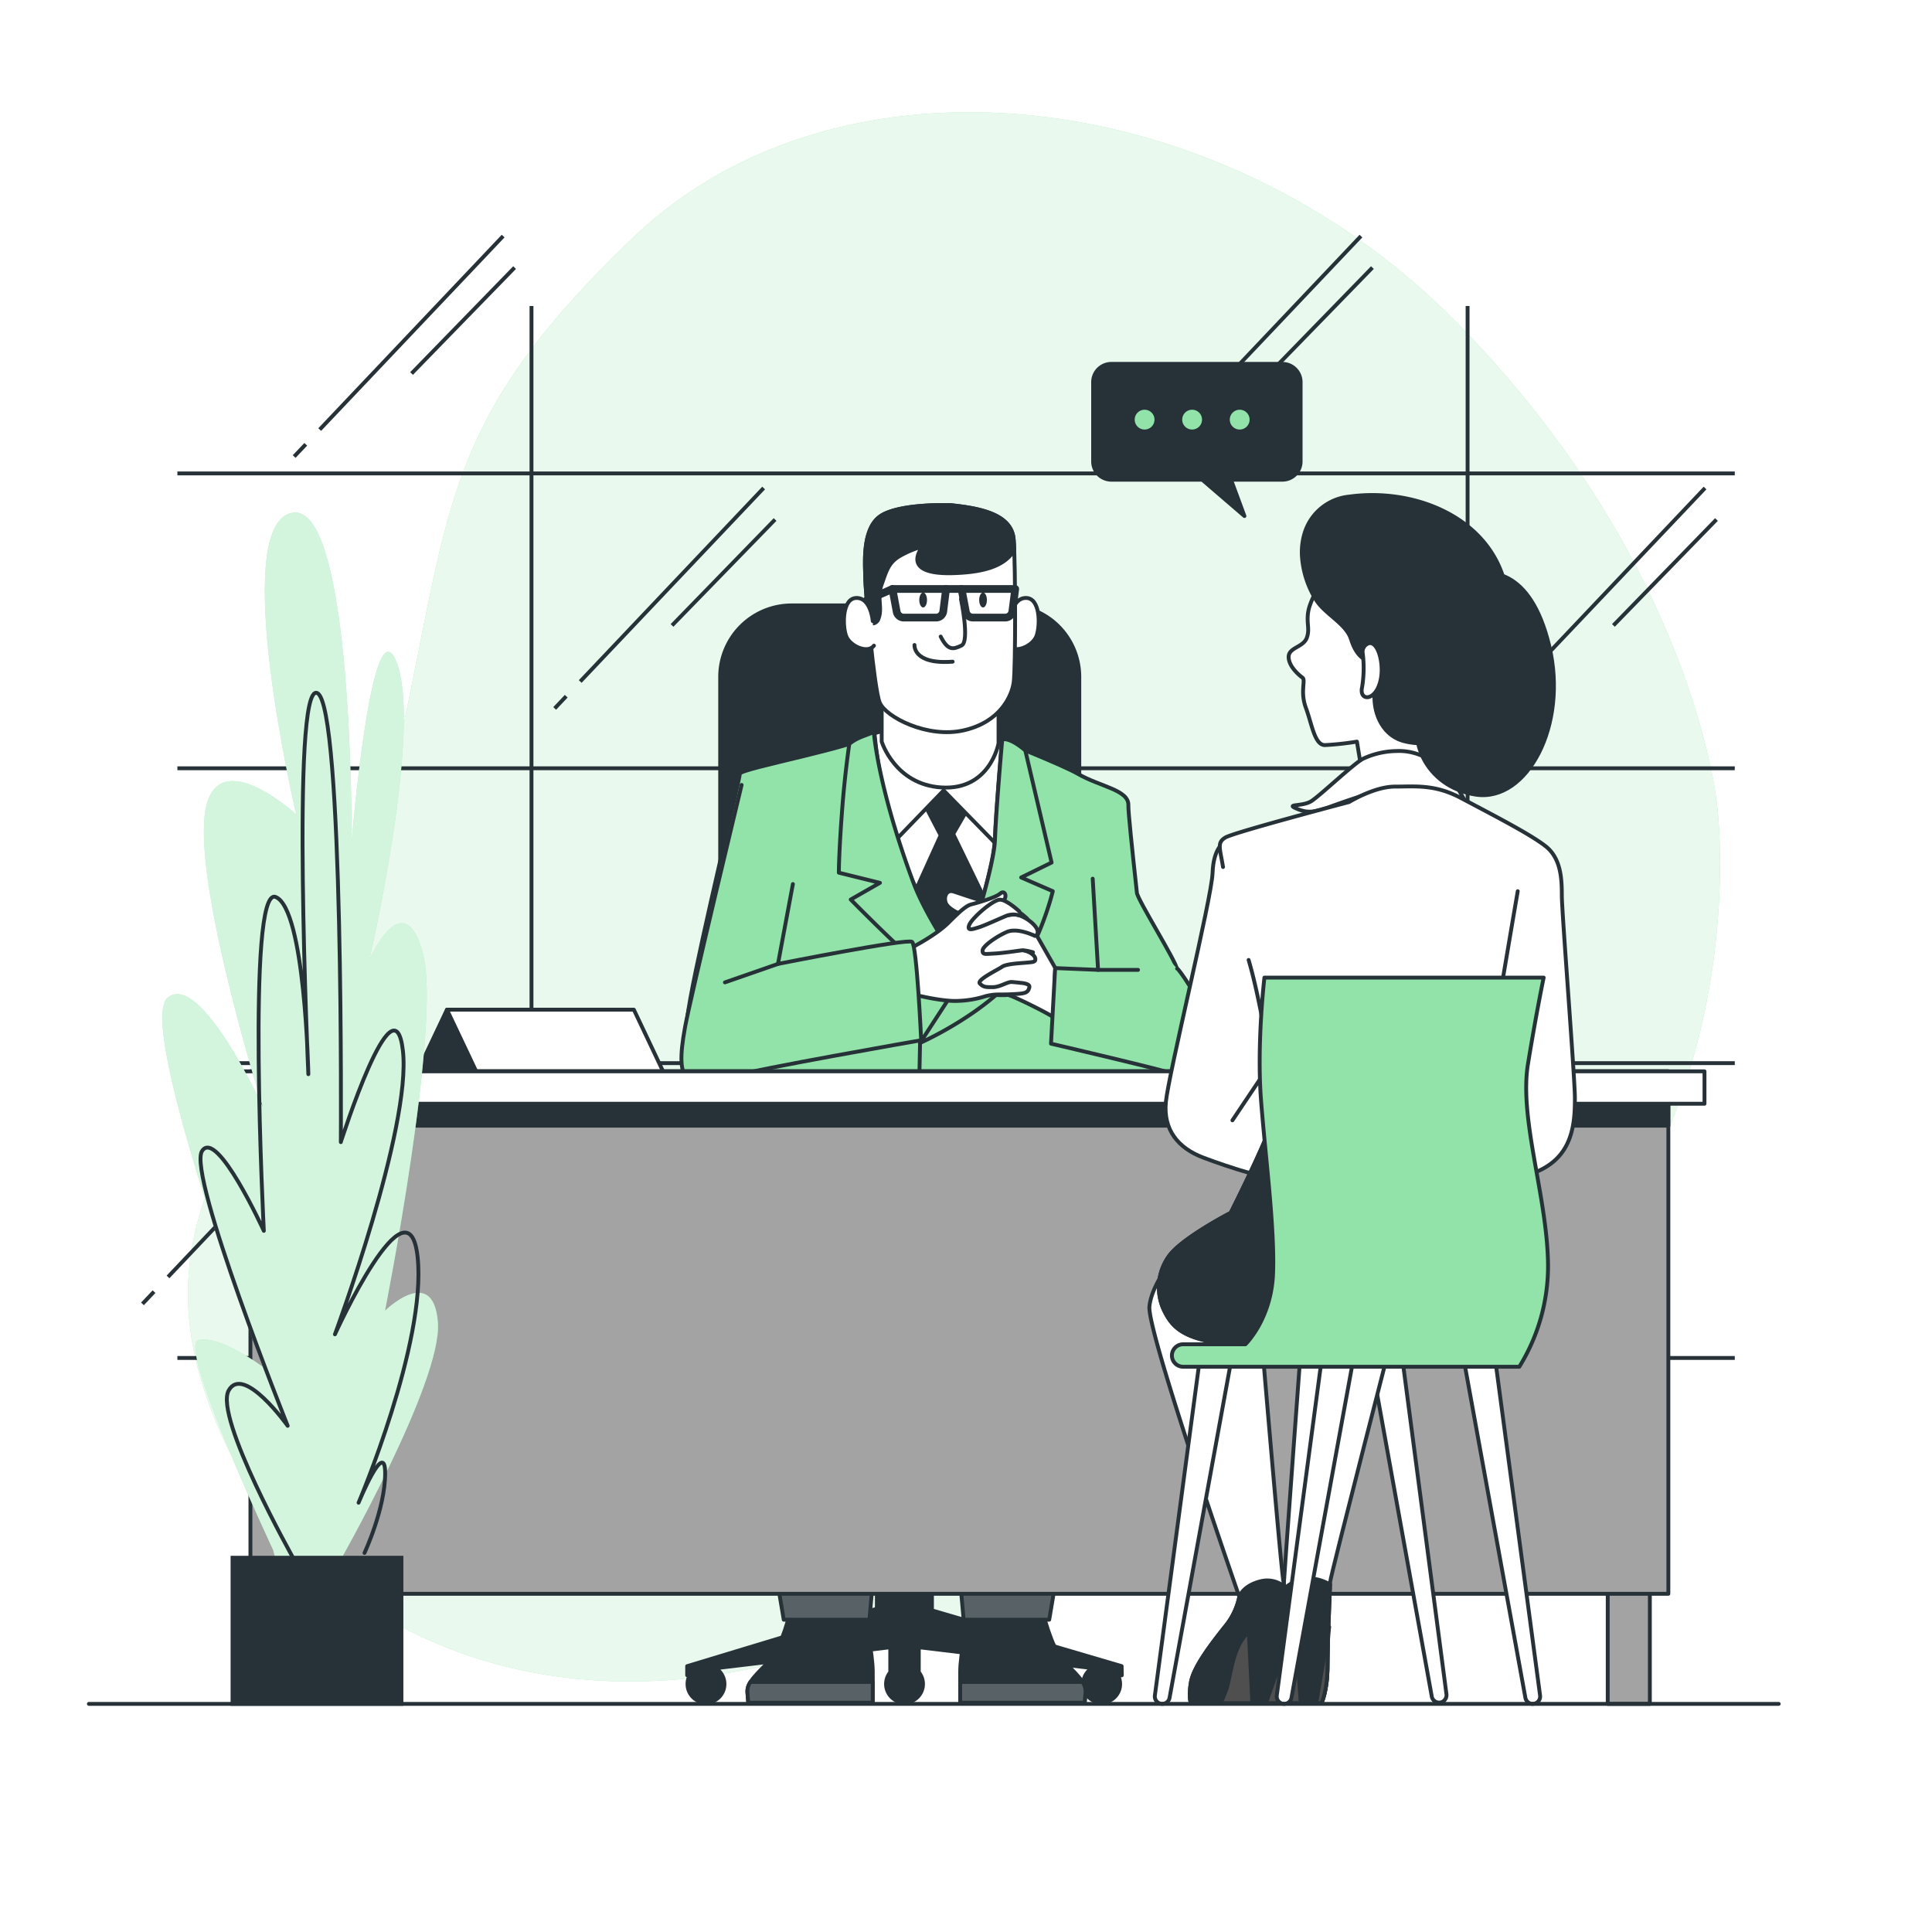 <svg class="animated" id="freepik_stories-interview" xmlns="http://www.w3.org/2000/svg" viewBox="0 0 500 500" version="1.1" xmlns:xlink="http://www.w3.org/1999/xlink" xmlns:svgjs="http://svgjs.com/svgjs"><style>svg#freepik_stories-interview:not(.animated) .animable {opacity: 0;}svg#freepik_stories-interview.animated #freepik--background-simple--inject-6 {animation: 1s 1 forwards cubic-bezier(.36,-0.01,.5,1.38) slideRight;animation-delay: 0s;}svg#freepik_stories-interview.animated #freepik--character-1--inject-6 {animation: 1s 1 forwards cubic-bezier(.36,-0.01,.5,1.38) slideRight;animation-delay: 0s;}svg#freepik_stories-interview.animated #freepik--Table--inject-6 {animation: 1s 1 forwards cubic-bezier(.36,-0.01,.5,1.38) slideRight;animation-delay: 0s;}svg#freepik_stories-interview.animated #freepik--character-2--inject-6 {animation: 1s 1 forwards cubic-bezier(.36,-0.01,.5,1.38) slideRight;animation-delay: 0s;}            @keyframes slideRight {                0% {                    opacity: 0;                    transform: translateX(30px);                }                100% {                    opacity: 1;                    transform: translateX(0);                }            }        </style><g id="freepik--background-simple--inject-6" class="animable" style="transform-origin: 246.897px 232.103px;"><path d="M444.32,207.94s10.37,73.52-42.21,132S265.5,415.52,197.8,431.1,70.73,416.31,52.59,359s31.22-82.92,48-154.19S111,112,164,61.33s151.35-40.47,212.88,22S444.32,207.94,444.32,207.94Z" style="fill: rgb(146, 227, 169); transform-origin: 246.897px 232.103px;" id="eltv2dhccs7um" class="animable"></path><g id="elqdzeb4l910k"><path d="M444.32,207.94s10.37,73.52-42.21,132S265.5,415.52,197.8,431.1,70.73,416.31,52.59,359s31.22-82.92,48-154.19S111,112,164,61.33s151.35-40.47,212.88,22S444.32,207.94,444.32,207.94Z" style="fill: rgb(255, 255, 255); opacity: 0.8; transform-origin: 246.897px 232.103px;" class="animable"></path></g></g><g id="freepik--Window--inject-6" class="animable" style="transform-origin: 242.915px 206.365px;"><line x1="45.91" y1="351.44" x2="448.96" y2="351.44" style="fill: none; stroke: rgb(38, 50, 56); stroke-miterlimit: 10; transform-origin: 247.435px 351.44px;" id="elbvpefowmfet" class="animable"></line><line x1="45.91" y1="275.14" x2="448.96" y2="275.14" style="fill: none; stroke: rgb(38, 50, 56); stroke-miterlimit: 10; transform-origin: 247.435px 275.14px;" id="elxxgcuwjmrr" class="animable"></line><line x1="45.91" y1="198.83" x2="448.96" y2="198.83" style="fill: none; stroke: rgb(38, 50, 56); stroke-miterlimit: 10; transform-origin: 247.435px 198.83px;" id="elptptt4duwvi" class="animable"></line><line x1="45.91" y1="122.52" x2="448.96" y2="122.52" style="fill: none; stroke: rgb(38, 50, 56); stroke-miterlimit: 10; transform-origin: 247.435px 122.52px;" id="elev63pjhe5j4" class="animable"></line><line x1="137.55" y1="79.19" x2="137.55" y2="351.63" style="fill: none; stroke: rgb(38, 50, 56); stroke-miterlimit: 10; transform-origin: 137.55px 215.41px;" id="elwm8wh4nfaq" class="animable"></line><line x1="379.81" y1="79.19" x2="379.81" y2="351.63" style="fill: none; stroke: rgb(38, 50, 56); stroke-miterlimit: 10; transform-origin: 379.81px 215.41px;" id="elbh1uqs6hzv" class="animable"></line><line x1="146.54" y1="180.18" x2="143.55" y2="183.34" style="fill: none; stroke: rgb(38, 50, 56); stroke-miterlimit: 10; transform-origin: 145.045px 181.76px;" id="el32mh13kmql3" class="animable"></line><line x1="197.63" y1="126.3" x2="150.16" y2="176.37" style="fill: none; stroke: rgb(38, 50, 56); stroke-miterlimit: 10; transform-origin: 173.895px 151.335px;" id="elajof74tvnv" class="animable"></line><line x1="200.59" y1="134.45" x2="173.92" y2="161.86" style="fill: none; stroke: rgb(38, 50, 56); stroke-miterlimit: 10; transform-origin: 187.255px 148.155px;" id="elensd4j3dldq" class="animable"></line><line x1="390.17" y1="180.18" x2="387.18" y2="183.34" style="fill: none; stroke: rgb(38, 50, 56); stroke-miterlimit: 10; transform-origin: 388.675px 181.76px;" id="elcpix2lx8up5" class="animable"></line><line x1="441.26" y1="126.3" x2="393.79" y2="176.37" style="fill: none; stroke: rgb(38, 50, 56); stroke-miterlimit: 10; transform-origin: 417.525px 151.335px;" id="els3bxvu58kjp" class="animable"></line><line x1="444.22" y1="134.45" x2="417.55" y2="161.86" style="fill: none; stroke: rgb(38, 50, 56); stroke-miterlimit: 10; transform-origin: 430.885px 148.155px;" id="el8pybfx6hj9u" class="animable"></line><line x1="39.86" y1="334.28" x2="36.87" y2="337.44" style="fill: none; stroke: rgb(38, 50, 56); stroke-miterlimit: 10; transform-origin: 38.365px 335.86px;" id="elzmreuote85j" class="animable"></line><line x1="90.95" y1="280.39" x2="43.48" y2="330.47" style="fill: none; stroke: rgb(38, 50, 56); stroke-miterlimit: 10; transform-origin: 67.215px 305.43px;" id="el0ds3w86tysfu" class="animable"></line><line x1="93.91" y1="288.54" x2="67.24" y2="315.95" style="fill: none; stroke: rgb(38, 50, 56); stroke-miterlimit: 10; transform-origin: 80.575px 302.245px;" id="elh374k29p7z" class="animable"></line><line x1="79.13" y1="114.99" x2="76.13" y2="118.15" style="fill: none; stroke: rgb(38, 50, 56); stroke-miterlimit: 10; transform-origin: 77.63px 116.57px;" id="elb50n0pjimkh" class="animable"></line><line x1="130.21" y1="61.1" x2="82.74" y2="111.17" style="fill: none; stroke: rgb(38, 50, 56); stroke-miterlimit: 10; transform-origin: 106.475px 86.135px;" id="ely1lsutkq04" class="animable"></line><line x1="133.18" y1="69.25" x2="106.51" y2="96.66" style="fill: none; stroke: rgb(38, 50, 56); stroke-miterlimit: 10; transform-origin: 119.845px 82.955px;" id="ely6rhawgyzc" class="animable"></line><line x1="301.13" y1="114.99" x2="298.13" y2="118.15" style="fill: none; stroke: rgb(38, 50, 56); stroke-miterlimit: 10; transform-origin: 299.63px 116.57px;" id="elfhkypy4xgsd" class="animable"></line><line x1="352.21" y1="61.1" x2="304.74" y2="111.17" style="fill: none; stroke: rgb(38, 50, 56); stroke-miterlimit: 10; transform-origin: 328.475px 86.135px;" id="el8wcxszsb2b9" class="animable"></line><line x1="355.18" y1="69.25" x2="328.51" y2="96.66" style="fill: none; stroke: rgb(38, 50, 56); stroke-miterlimit: 10; transform-origin: 341.845px 82.955px;" id="el4k6ka0mlu1w" class="animable"></line><line x1="232.48" y1="259.45" x2="229.49" y2="262.61" style="fill: none; stroke: rgb(38, 50, 56); stroke-miterlimit: 10; transform-origin: 230.985px 261.03px;" id="elsko87f9wkqb" class="animable"></line><line x1="283.57" y1="205.57" x2="236.1" y2="255.64" style="fill: none; stroke: rgb(38, 50, 56); stroke-miterlimit: 10; transform-origin: 259.835px 230.605px;" id="el2ppxmuajuwl" class="animable"></line><line x1="286.53" y1="213.72" x2="259.86" y2="241.13" style="fill: none; stroke: rgb(38, 50, 56); stroke-miterlimit: 10; transform-origin: 273.195px 227.425px;" id="eluch0idlwiq" class="animable"></line></g><g id="freepik--character-1--inject-6" class="animable" style="transform-origin: 243.811px 285.688px;"><path d="M204.88,156.68h55.94a18.5,18.5,0,0,1,18.5,18.5V336.69a0,0,0,0,1,0,0H186.38a0,0,0,0,1,0,0V175.17A18.5,18.5,0,0,1,204.88,156.68Z" style="fill: rgb(38, 50, 56); stroke: rgb(38, 50, 56); stroke-linecap: round; stroke-linejoin: round; transform-origin: 232.85px 246.685px;" id="el6cxhm6xgrx7" class="animable"></path><path d="M290.28,431.2l-49.09-14.44V400.69h-2.77V341.36H229.7v59.33h-2.77v15.64L177.84,431.2v2.35h.66a4.65,4.65,0,0,0-.57,2.26,4.78,4.78,0,1,0,7.37-4l.1-.1,45-5.41v6.48a4.78,4.78,0,1,0,7.38,0v-6.48l44.9,5.4a4.78,4.78,0,1,0,6.64,1.86h1Z" style="fill: rgb(38, 50, 56); stroke: rgb(38, 50, 56); stroke-linecap: round; stroke-linejoin: round; transform-origin: 234.08px 390.984px;" id="ela3h1g3hat2" class="animable"></path><rect x="183.7" y="336.59" width="100.02" height="21.89" rx="7.28" style="fill: rgb(255, 255, 255); stroke: rgb(38, 50, 56); stroke-linecap: round; stroke-linejoin: round; transform-origin: 233.71px 347.535px;" id="elb64bmb5de4s" class="animable"></rect><rect x="199.81" y="301.09" width="69.47" height="38.63" style="fill: rgb(255, 255, 255); stroke: rgb(38, 50, 56); stroke-linecap: round; stroke-linejoin: round; transform-origin: 234.545px 320.405px;" id="el0srb1pcwgtd" class="animable"></rect><path d="M228.18,189.91l-10.64,4.17s3.85,23.91,9,36.25,23.91,31.93,23.91,31.93,9.72-14.19,13.11-25.45-.15-42.89-.15-42.89a22.37,22.37,0,0,0-7.87-2.78C250.71,190.37,228.18,189.91,228.18,189.91Z" style="fill: rgb(255, 255, 255); stroke: rgb(38, 50, 56); stroke-linecap: round; stroke-linejoin: round; transform-origin: 241.284px 226.085px;" id="elj4qeajwh3u" class="animable"></path><polygon points="238.52 206.73 243.44 216.18 235.28 234.19 248.39 253.93 256.41 235.88 246.69 215.83 251.78 207.03 244.53 199.78 238.52 206.73" style="fill: rgb(38, 50, 56); stroke: rgb(38, 50, 56); stroke-linecap: round; stroke-linejoin: round; transform-origin: 245.845px 226.855px;" id="eli5uryunqqnp" class="animable"></polygon><path d="M229.73,188.83l-3.4.93-3.24,5.7,8,22.68,13.12-13.57,14.34,14.65s1.7-22.83,1.7-25.45-2.31-3.55-4-4S229.73,188.83,229.73,188.83Z" style="fill: rgb(255, 255, 255); stroke: rgb(38, 50, 56); stroke-linecap: round; stroke-linejoin: round; transform-origin: 241.67px 204.025px;" id="elza37bcysggl" class="animable"></path><path d="M226.33,189.76s1.47,20.51,10,38.56c4.41,9.3,12.65,22.37,12.65,21.91s8.17-24.68,8.48-32.86,1.85-25.61,1.85-25.61,15.82,6.3,19.6,8.49c5.86,3.39,13.26,4.16,13.11,8.17-.06,1.46.94,11,2.21,22.63.2,1.85,10.13,17.72,10.34,19.64,2.13,19.37-5.1,27.53-5.46,27.62-.61.15-13.42,0-13.42,0s6.95,31.62,8,33.32l1.08,1.69H239.66l-2.3-6.94-2.05,6.94H178.66l7.56-34.4h-8.33s-2.16-4.32.77-20.52,12.81-56.77,12.81-58.15S223.09,193.15,226.33,189.76Z" style="fill: rgb(146, 227, 169); stroke: rgb(38, 50, 56); stroke-linecap: round; stroke-linejoin: round; transform-origin: 241.042px 251.54px;" id="elktf3muzwzst" class="animable"></path><line x1="238.11" y1="269.91" x2="237.36" y2="306.38" style="fill: rgb(255, 255, 255); stroke: rgb(38, 50, 56); stroke-linecap: round; stroke-linejoin: round; transform-origin: 237.735px 288.145px;" id="elfje8onlmukk" class="animable"></line><path d="M259.34,256.09c9.11-8.48,13.12-25.45,13.12-25.45l-8.18-3.55,7.87-3.86-6.8-29c-3.85-3.32-6.11-3.23-6-2.5,0,0-1.54,17.43-1.85,25.61S249,249.77,249,250.23s-9.07-12.26-12.65-21.91c-8.34-22.46-9.94-36-10.18-38.59a.24.24,0,0,0-.38-.18c-1.15.68-4,1.24-6,3-.56,4-1.28,9.8-1.78,16.18-.92,11.88-.92,17.12-.92,17.12l10.64,2.63-7.56,4.32s8.33,8.48,15.27,14.81S247,256.24,247,256.24l-8.89,13.67S250.24,264.58,259.34,256.09Z" style="fill: rgb(146, 227, 169); stroke: rgb(38, 50, 56); stroke-linecap: round; stroke-linejoin: round; transform-origin: 244.775px 229.707px;" id="elg8erk0j8tw" class="animable"></path><path d="M228.18,178.65v13.27s3.4,11.1,15.43,11.87c12.65.82,14.81-11.41,14.81-11.41V180.65S235,186.36,228.18,178.65Z" style="fill: rgb(255, 255, 255); stroke: rgb(38, 50, 56); stroke-linecap: round; stroke-linejoin: round; transform-origin: 243.3px 191.24px;" id="elrkb8uzk2bf" class="animable"></path><path d="M261.35,160.75s.46-6,4.16-6,3.71,6.94,2.78,9.72-5.71,4.78-7.25,2.62" style="fill: rgb(255, 255, 255); stroke: rgb(38, 50, 56); stroke-linecap: round; stroke-linejoin: round; transform-origin: 264.922px 161.376px;" id="elmisyzt0w9vg" class="animable"></path><path d="M246,130.72s-13.63-.5-18.34,3-3.72,12.89-3.72,15.86,2.23,28.5,3.72,32.22S240,191.18,249.46,189s12.39-8.92,12.88-12.39.5-30,0-36.92S252.68,131.46,246,130.72Z" style="fill: rgb(255, 255, 255); stroke: rgb(38, 50, 56); stroke-linecap: round; stroke-linejoin: round; transform-origin: 243.282px 160.09px;" id="el5eyltyyp8fk" class="animable"></path><path d="M262.48,142.4c0-1.1-.08-2-.14-2.76-.49-6.94-9.66-8.18-16.35-8.92,0,0-13.63-.5-18.34,3s-3.72,12.89-3.72,15.86c0,1.19.36,6,.89,11.56A1.76,1.76,0,0,0,227.4,160c1-2.73-.49-5.2.75-8.67s1.73-5.7,4.71-7.44a25.54,25.54,0,0,1,5.94-2.47s-6.19,7.18,7.44,6.93C255.09,148.15,260.08,146.31,262.48,142.4Z" style="fill: rgb(38, 50, 56); stroke: rgb(38, 50, 56); stroke-linecap: round; stroke-linejoin: round; transform-origin: 243.162px 146.031px;" id="el26574t164k1" class="animable"></path><path d="M248.7,155.05s2.31,10.95.15,12-3.54,1.39-5.4-2.31" style="fill: none; stroke: rgb(38, 50, 56); stroke-linecap: round; stroke-linejoin: round; transform-origin: 246.611px 161.404px;" id="elm4v7cdme0qb" class="animable"></path><path d="M236.67,166.92s-.47,5.1,9.87,4.32" style="fill: none; stroke: rgb(38, 50, 56); stroke-linecap: round; stroke-linejoin: round; transform-origin: 241.603px 169.121px;" id="ele5phuikuolj" class="animable"></path><path d="M239.91,155.28c0,1.06-.45,1.93-1,1.93s-1-.87-1-1.93.45-1.93,1-1.93S239.91,154.21,239.91,155.28Z" style="fill: rgb(38, 50, 56); transform-origin: 238.91px 155.28px;" id="eldb4tp07qui" class="animable"></path><path d="M255.41,155.28c0,1.06-.45,1.93-1,1.93s-1-.87-1-1.93.45-1.93,1-1.93S255.41,154.21,255.41,155.28Z" style="fill: rgb(38, 50, 56); transform-origin: 254.41px 155.28px;" id="eltcjorna8e7" class="animable"></path><path d="M242.27,159.83h-8.38a1.87,1.87,0,0,1-1.83-1.52l-1.1-5.89h13.88l-.72,5.78A1.87,1.87,0,0,1,242.27,159.83Z" style="fill: none; stroke: rgb(38, 50, 56); stroke-linecap: round; stroke-linejoin: round; stroke-width: 2px; transform-origin: 237.9px 156.125px;" id="elrr8oof20ywo" class="animable"></path><path d="M260.17,159.83h-8.38a1.86,1.86,0,0,1-1.83-1.52l-1.11-5.89h13.89L262,158.2A1.87,1.87,0,0,1,260.17,159.83Z" style="fill: none; stroke: rgb(38, 50, 56); stroke-linecap: round; stroke-linejoin: round; stroke-width: 2px; transform-origin: 255.795px 156.125px;" id="elk5ptx7rdrf" class="animable"></path><line x1="244.84" y1="152.42" x2="248.85" y2="152.42" style="fill: none; stroke: rgb(38, 50, 56); stroke-linecap: round; stroke-linejoin: round; stroke-width: 2px; transform-origin: 246.845px 152.42px;" id="el9upgam3g53" class="animable"></line><line x1="230.96" y1="152.42" x2="224.33" y2="155.35" style="fill: none; stroke: rgb(38, 50, 56); stroke-linecap: round; stroke-linejoin: round; stroke-width: 2px; transform-origin: 227.645px 153.885px;" id="eligeu1qfhbq" class="animable"></line><path d="M225.87,160.75s-.46-6-4.17-6-3.7,6.94-2.77,9.72,5.7,4.78,7.25,2.62" style="fill: rgb(255, 255, 255); stroke: rgb(38, 50, 56); stroke-linecap: round; stroke-linejoin: round; transform-origin: 222.295px 161.376px;" id="elaw6mwkbq9o" class="animable"></path><path d="M265.82,237.73a17.31,17.31,0,0,0-7.4-4.13,5.58,5.58,0,0,0-2.79-.22c-1.24,0-7.39-2.22-8.93-2.68s-2.47,1.08-2,2.78,3.76,3.14,5,3.45.71.34.71.34,2,4.94,1.08,6.79-4.17,6-3.09,8.95,2.78,4.47,6.17,4.47,5.4.15,6.17,0,14.5,6.63,13,6.79-.62-13.73-.62-13.73Z" style="fill: rgb(255, 255, 255); stroke: rgb(38, 50, 56); stroke-linecap: round; stroke-linejoin: round; transform-origin: 259.216px 247.444px;" id="el6rf4xv4y5fc" class="animable"></path><path d="M234.66,245.91s7.25-3.55,10.8-7.1,4.78-4.47,6-4.78,6.17-1.7,7.4-2.78,2.16.93.31,2.47a30.17,30.17,0,0,1-4.32,2.93c-.77.47-1.54,2.63-1.54,2.63s7.56-3.24,10.18-2.47,5.22,3.11,5.06,4.49-.64.72-2.34.56-4.11-.89-6-.12-4,2.63-4,3.4,2.16,1.23,3.86,1.08,2.93-.62,4.62-.31,3.09,1.23,3.24,2.16-.61.92-2.47,1.08-5.09.31-6.17,1.08-6.63,3.39-5.7,4.32,1.48.93,3.33.93,3.83-1.42,4.91-1.34c1.45.11,2.23.22,2.23.22s2.57.11,2.34,1.12c-.36,1.62-1.22,1.67-4.95,1.84-2.92.14-3.7-.15-6.32.47a26,26,0,0,1-6.94,1.23c-4.48.31-12.5-1.85-12.5-1.85Z" style="fill: rgb(255, 255, 255); stroke: rgb(38, 50, 56); stroke-linecap: round; stroke-linejoin: round; transform-origin: 251.609px 244.997px;" id="elhm329db3na" class="animable"></path><path d="M263.77,235.84s-3.12-2.91-4.91-3-7.25,4.69-8,6.48,1,1.11,2.45.67,5.36-2.24,6.7-2.79a5.13,5.13,0,0,1,3.53-.37" style="fill: rgb(255, 255, 255); stroke: rgb(38, 50, 56); stroke-linecap: round; stroke-linejoin: round; transform-origin: 257.225px 236.665px;" id="el6cq3t516ryo" class="animable"></path><path d="M267.79,242.2s-4.46-2.23-7.25-1-6.25,3.69-6.25,4.8.56.9,3,.78,6.85-.83,7.44-.86a15.49,15.49,0,0,1,2.61.53" style="fill: rgb(255, 255, 255); stroke: rgb(38, 50, 56); stroke-linecap: round; stroke-linejoin: round; transform-origin: 261.04px 243.854px;" id="eljqqa9l6brb" class="animable"></path><path d="M205.2,228.79l-3.86,20.67s33.48-6.64,34.71-5.71,2.35,25.46,2.35,25.46-43.23,7.55-48.32,9.25-10.34,2-12.19.46-2-5.4-.62-13,14.66-62.78,14.66-62.78" style="fill: rgb(146, 227, 169); stroke: rgb(38, 50, 56); stroke-linecap: round; stroke-linejoin: round; transform-origin: 207.376px 241.531px;" id="elnd534j73rz" class="animable"></path><path d="M282.79,227.4l1.39,23.6-11.11-.46L272,270.1s30.62,7.13,32.32,8,1.39-.92,3.39-3.86,3.71-9.25,3.55-12-6.48-12-6.63-11.57" style="fill: rgb(146, 227, 169); stroke: rgb(38, 50, 56); stroke-linecap: round; stroke-linejoin: round; transform-origin: 291.635px 252.86px;" id="elwmvfwb9o2j" class="animable"></path><line x1="284.18" y1="251" x2="294.52" y2="251" style="fill: none; stroke: rgb(38, 50, 56); stroke-linecap: round; stroke-linejoin: round; transform-origin: 289.35px 251px;" id="el5vtziucxf74" class="animable"></line><line x1="201.34" y1="249.46" x2="187.61" y2="254.24" style="fill: none; stroke: rgb(38, 50, 56); stroke-linecap: round; stroke-linejoin: round; transform-origin: 194.475px 251.85px;" id="elwcfai4yr93c" class="animable"></line><path d="M204.62,416.71s-2.24,9.63-5.37,13-6,5.6-5.82,8.28l.22,2.69h32.22V432.6c0-4.7-2-13-2-16.33s-20.14.22-20.14.22" style="fill: rgb(38, 50, 56); stroke: rgb(38, 50, 56); stroke-linecap: round; stroke-linejoin: round; transform-origin: 209.646px 427.762px;" id="elk06wkqk8zf" class="animable"></path><path d="M194.2,435.29a4.3,4.3,0,0,0-.77,2.68l.22,2.69h32.22v-5.37Z" style="fill: rgb(88, 97, 102); stroke: rgb(38, 50, 56); stroke-linecap: round; stroke-linejoin: round; transform-origin: 209.647px 437.975px;" id="elm613an74v3s" class="animable"></path><path d="M232.59,331.24s3.13-19.91-2.24-29.08-24.17-9.4-34.68-3.14-14.6,16.53-10.8,29.73,12.59,13.46,12.59,13.46-2.24,18.12-2.24,25.28,7.61,51.69,7.61,51.69H225S232.14,340.64,232.59,331.24Z" style="fill: rgb(88, 97, 102); stroke: rgb(38, 50, 56); stroke-linecap: round; stroke-linejoin: round; transform-origin: 208.486px 356.957px;" id="elq5se66ywqr" class="animable"></path><line x1="197.46" y1="342.21" x2="199.69" y2="323.86" style="fill: rgb(255, 255, 255); stroke: rgb(38, 50, 56); stroke-linecap: round; stroke-linejoin: round; transform-origin: 198.575px 333.035px;" id="elx6p22woz48" class="animable"></line><path d="M269.75,416.71s2.24,9.63,5.37,13,6,5.6,5.82,8.28l-.22,2.69H248.5V432.6c0-4.7,2-13,2-16.33s20.14.22,20.14.22" style="fill: rgb(38, 50, 56); stroke: rgb(38, 50, 56); stroke-linecap: round; stroke-linejoin: round; transform-origin: 264.724px 427.762px;" id="elyf90djv319s" class="animable"></path><path d="M280.16,435.29a4.31,4.31,0,0,1,.78,2.68l-.22,2.69H248.5v-5.37Z" style="fill: rgb(88, 97, 102); stroke: rgb(38, 50, 56); stroke-linecap: round; stroke-linejoin: round; transform-origin: 264.722px 437.975px;" id="elfviwi2c0y6f" class="animable"></path><path d="M241.78,331.24s-3.13-19.91,2.24-29.08,24.17-9.4,34.68-3.14,14.69,16.53,10.88,29.73-12.67,13.46-12.67,13.46,2.24,18.12,2.24,25.28-7.61,51.69-7.61,51.69H249.39S242.23,340.64,241.78,331.24Z" style="fill: rgb(88, 97, 102); stroke: rgb(38, 50, 56); stroke-linecap: round; stroke-linejoin: round; transform-origin: 265.92px 356.957px;" id="elrbtscd878p7" class="animable"></path><line x1="276.91" y1="342.21" x2="274.67" y2="323.86" style="fill: rgb(255, 255, 255); stroke: rgb(38, 50, 56); stroke-linecap: round; stroke-linejoin: round; transform-origin: 275.79px 333.035px;" id="elafyljpi76z" class="animable"></line></g><g id="freepik--Table--inject-6" class="animable animator-active" style="transform-origin: 248.295px 267.565px;"><path d="M287.62,94.17h44.26a4.72,4.72,0,0,1,4.72,4.72v20.54a4.72,4.72,0,0,1-4.72,4.72H318.59l3.47,9.4-10.93-9.4H287.62a4.72,4.72,0,0,1-4.72-4.72V98.89A4.72,4.72,0,0,1,287.62,94.17Z" style="fill: rgb(38, 50, 56); stroke: rgb(38, 50, 56); stroke-linecap: round; stroke-linejoin: round; transform-origin: 309.75px 113.86px;" id="elimytkxyrqyc" class="animable"></path><circle cx="320.83" cy="108.6" r="2.57" style="fill: rgb(146, 227, 169); transform-origin: 320.83px 108.6px;" id="elc1sn0ghe2ot" class="animable"></circle><circle cx="308.52" cy="108.6" r="2.57" style="fill: rgb(146, 227, 169); transform-origin: 308.52px 108.6px;" id="eln42kcqnqaai" class="animable"></circle><circle cx="296.22" cy="108.6" r="2.57" style="fill: rgb(146, 227, 169); transform-origin: 296.22px 108.6px;" id="elydylrmfq4fh" class="animable"></circle><polygon points="115.67 261.3 107.9 277.71 129.93 277.71 137.7 262.1 115.67 261.3" style="fill: rgb(38, 50, 56); stroke: rgb(38, 50, 56); stroke-linecap: round; stroke-linejoin: round; transform-origin: 122.8px 269.505px;" id="elhyu0j5hukf" class="animable"></polygon><polygon points="164.04 261.3 115.67 261.3 123.45 277.71 171.81 277.71 164.04 261.3" style="fill: rgb(255, 255, 255); stroke: rgb(38, 50, 56); stroke-linecap: round; stroke-linejoin: round; transform-origin: 143.74px 269.505px;" id="elb3pctah6vg" class="animable"></polygon><rect x="67.18" y="300.31" width="10.9" height="140.29" style="fill: rgb(163, 163, 163); stroke: rgb(38, 50, 56); stroke-linecap: round; stroke-linejoin: round; transform-origin: 72.63px 370.455px;" id="elb0l2edkiqin" class="animable"></rect><rect x="416.08" y="300.67" width="10.9" height="140.29" style="fill: rgb(163, 163, 163); stroke: rgb(38, 50, 56); stroke-linecap: round; stroke-linejoin: round; transform-origin: 421.53px 370.815px;" id="el7mn0ovf48mj" class="animable"></rect><rect x="64.81" y="277.26" width="366.96" height="135.21" style="fill: rgb(163, 163, 163); stroke: rgb(38, 50, 56); stroke-linecap: round; stroke-linejoin: round; transform-origin: 248.29px 344.865px;" id="el0cr1j93vlf56" class="animable"></rect><rect x="64.81" y="277.26" width="366.96" height="14.07" style="fill: rgb(38, 50, 56); stroke: rgb(38, 50, 56); stroke-linecap: round; stroke-linejoin: round; transform-origin: 248.29px 284.295px;" id="elmr7ylfsydj" class="animable"></rect><rect x="55.47" y="277.26" width="385.65" height="8.39" style="fill: rgb(255, 255, 255); stroke: rgb(38, 50, 56); stroke-linecap: round; stroke-linejoin: round; transform-origin: 248.295px 281.455px;" id="ele8k6s2g4g4v" class="animable"></rect></g><g id="freepik--Plants--inject-6" class="animable" style="transform-origin: 77.691px 286.795px;"><path d="M70.69,401.14s-24.77-52.76-19.38-54.29S68,353.73,68,353.73,34.86,265,43.43,258.16,68,286.45,68,286.45s-17.09-54.29-15.08-74.94,23.72-.76,23.72-.76-17.39-74.17-1.25-78S91,217.63,91,217.63s5.3-63.46,11.77-45.88-7.13,76.47-7.13,76.47,8.87-19.88,13.8-1.53-9.8,92.51-9.8,92.51,12.52-12.23,13.69,3.06S87.42,405,87.42,405L72.1,406.49Z" style="fill: rgb(146, 227, 169); transform-origin: 77.691px 269.56px;" id="elhnrc1vszhcu" class="animable"></path><g id="elscdyw61vwv"><path d="M70.69,401.14s-24.77-52.76-19.38-54.29S68,353.73,68,353.73,34.86,265,43.43,258.16,68,286.45,68,286.45s-17.09-54.29-15.08-74.94,23.72-.76,23.72-.76-17.39-74.17-1.25-78S91,217.63,91,217.63s5.3-63.46,11.77-45.88-7.13,76.47-7.13,76.47,8.87-19.88,13.8-1.53-9.8,92.51-9.8,92.51,12.52-12.23,13.69,3.06S87.42,405,87.42,405L72.1,406.49Z" style="fill: rgb(255, 255, 255); opacity: 0.6; transform-origin: 77.691px 269.56px;" class="animable"></path></g><path d="M76,403.43s-20.65-36.7-16.82-43.58S74.45,369,74.45,369s-26-65-22.17-71.1,16,20.64,16,20.64-4.58-89.46,3.06-86.4S79.8,278,79.8,278s-4.59-101.7,2.3-98.64,6.11,116.22,6.11,116.22S102,252,104.27,271.92s-17.59,73.4-17.59,73.4,19.12-42.05,21.41-19.88S92.8,388.9,92.8,388.9s6.88-16.82,6.88-7.64-5.35,20.64-5.35,20.64" style="fill: none; stroke: rgb(38, 50, 56); stroke-linecap: round; stroke-linejoin: round; transform-origin: 80.095px 291.361px;" id="elfqh7lx8qij" class="animable"></path><rect x="60.18" y="403.14" width="43.71" height="37.82" style="fill: rgb(38, 50, 56); stroke: rgb(38, 50, 56); stroke-miterlimit: 10; transform-origin: 82.035px 422.05px;" id="elv0jr6qedyzb" class="animable"></rect></g><g id="freepik--character-2--inject-6" class="animable" style="transform-origin: 352.518px 284.537px;"><path d="M343.79,147.18s-4.48,7.39-5.15,10.74.45,4.7-.45,7.16-4.69,2.47-4.69,4.93,2.68,4.7,3.58,5.37-.68,3.58.89,7.83,2.24,9.62,4.92,9.62a75,75,0,0,0,8.28-.9l1.34,8.17L371,198.42s-.22-8,4.7-11.41,14.66-22.6,8.84-35.13S354.3,136.89,343.79,147.18Z" style="fill: rgb(255, 255, 255); stroke: rgb(38, 50, 56); stroke-linecap: round; stroke-linejoin: round; transform-origin: 359.92px 170.432px;" id="eltic1pzi7ij" class="animable"></path><path d="M337.66,137.9a17,17,0,0,0-.72,6.08,24.53,24.53,0,0,0,3.58,11.14c2.28,3.77,7.74,6.17,9.09,10.19.44,1.34,1.56,4.92,4.69,5.82s2.47.89,1.57,6.93,1.79,12.08,7.16,13.65a16,16,0,0,0,14.77-3.13c4.25-3.36,12.3-17.23,12.53-29.76.39-22.17-21.46-33-41.17-30.3A13.43,13.43,0,0,0,337.66,137.9Z" style="fill: rgb(38, 50, 56); stroke: rgb(38, 50, 56); stroke-linecap: round; stroke-linejoin: round; transform-origin: 363.621px 160.229px;" id="elxvd5s21ipgi" class="animable"></path><path d="M361.36,194.37a21.07,21.07,0,0,0-8.62,2c-2.5,1.32-11.19,9.62-13.43,11s-6.49.67-4,1.79,4.25,1.34,8.5-.22,13.2-4.7,15.88-4.7,12.53,1.34,13.43,1.57,6.71,2.9,6.71,2.9-2.91-6.26-6.26-9.39S366.06,194.14,361.36,194.37Z" style="fill: rgb(255, 255, 255); stroke: rgb(38, 50, 56); stroke-linecap: round; stroke-linejoin: round; transform-origin: 357.191px 202.204px;" id="elbp5dp15upeu" class="animable"></path><path d="M354.09,166.53a2.3,2.3,0,0,0-1.43,2.43,30.71,30.71,0,0,1-.15,8.88c-.89,3.8,3.86,3.8,4.9-2.43C358.09,171.29,356.53,165.66,354.09,166.53Z" style="fill: rgb(255, 255, 255); stroke: rgb(38, 50, 56); stroke-linecap: round; stroke-linejoin: round; transform-origin: 354.985px 173.441px;" id="el8rq081ro55y" class="animable"></path><path d="M316.71,218.11s-2.68,1.34-2.9,7.83-11.42,52.14-12.09,59.3,3.14,11.85,9.62,14.32,18.8,6.48,21,5.37,6.49-24.17,8.05-34.24-17.23-45-18.12-46.31S318.28,218.34,316.71,218.11Z" style="fill: rgb(255, 255, 255); stroke: rgb(38, 50, 56); stroke-linecap: round; stroke-linejoin: round; transform-origin: 321.063px 261.615px;" id="elxu18cwrq2gl" class="animable"></path><line x1="331.26" y1="271.59" x2="318.95" y2="289.94" style="fill: none; stroke: rgb(38, 50, 56); stroke-linecap: round; stroke-linejoin: round; transform-origin: 325.105px 280.765px;" id="eljpa9muewpqh" class="animable"></line><path d="M355,353.05l15.54,86a1.93,1.93,0,0,0,2.48,1.49h0a1.94,1.94,0,0,0,1.32-2.09l-11.47-87.26Z" style="fill: rgb(255, 255, 255); stroke: rgb(38, 50, 56); stroke-linecap: round; stroke-linejoin: round; transform-origin: 364.678px 395.91px;" id="elub4vvlgoai" class="animable"></path><path d="M337.75,334.26s-5.82,78.53-5.82,80.77-6,25.73-6,25.73H342s1.56-3.13,1.56-9.62.68-20.36.68-21.7,17.9-70.71,17.9-70.71-.9-6.94-9.63-11S339.09,332.47,337.75,334.26Z" style="fill: rgb(255, 255, 255); stroke: rgb(38, 50, 56); stroke-linecap: round; stroke-linejoin: round; transform-origin: 344.035px 383.716px;" id="el1r3xber880c" class="animable"></path><path d="M343.56,431.14c0-5.93.56-18,.66-21.08-7.45-4.18-12.07,1.39-12.07,1.39v0c-.13,2-.21,3.3-.21,3.56,0,2.24-6,25.73-6,25.73H342S343.56,437.63,343.56,431.14Z" style="fill: rgb(38, 50, 56); stroke: rgb(38, 50, 56); stroke-linecap: round; stroke-linejoin: round; transform-origin: 335.08px 424.622px;" id="eluwhtd5r69q" class="animable"></path><path d="M342,440.76s1.56-3.13,1.56-9.62c0-2.41.1-5.85.21-9.28-1.55-1.81-4.9-4.58-8.48-.34-1.57,1.85-5.7,13.53-7.67,19.24Z" style="fill: rgb(79, 79, 79); stroke: rgb(38, 50, 56); stroke-linecap: round; stroke-linejoin: round; transform-origin: 335.695px 430.023px;" id="elwci30wc5h9" class="animable"></path><path d="M335.29,421.52l1.34,19.24h4L344,421.07S339.54,415.7,335.29,421.52Z" style="fill: rgb(38, 50, 56); stroke: rgb(38, 50, 56); stroke-linecap: round; stroke-linejoin: round; transform-origin: 339.645px 429.786px;" id="els7wt6f1miye" class="animable"></path><path d="M305.08,324s-6.94,7.61-7.61,14.1,23.27,75.18,23.27,75.18a17.61,17.61,0,0,1-3.8,7.83c-3.36,4.25-8.06,10.29-8.73,14.32s0,5.37,0,5.37H324.1s5.59-14.32,7.83-17.9.89-10.52.22-13.65-6.71-75.4-6.71-75.4S320.74,318.59,305.08,324Z" style="fill: rgb(255, 255, 255); stroke: rgb(38, 50, 56); stroke-linecap: round; stroke-linejoin: round; transform-origin: 315.313px 381.82px;" id="eln1xr1xllxv" class="animable"></path><path d="M331.93,422.86c1.94-3.11,1.19-8.74.51-12.22a7,7,0,0,0-6.1-1.43c-4.7,1.12-5.6,4-5.6,4a17.61,17.61,0,0,1-3.8,7.83c-3.36,4.25-8.06,10.29-8.73,14.32s0,5.37,0,5.37H324.1S329.69,426.44,331.93,422.86Z" style="fill: rgb(38, 50, 56); stroke: rgb(38, 50, 56); stroke-linecap: round; stroke-linejoin: round; transform-origin: 320.541px 424.875px;" id="elewd0m7pd9ll" class="animable"></path><path d="M315.93,440.76h8.17s5-12.74,7.42-17.19c-1.2-1.1-4.83-3.91-8.32-1.16-4.25,3.36-4.7,11.64-5.81,14.77C316.86,438.65,316.33,439.87,315.93,440.76Z" style="fill: rgb(79, 79, 79); stroke: rgb(38, 50, 56); stroke-linecap: round; stroke-linejoin: round; transform-origin: 323.725px 430.999px;" id="elypwxheipy6e" class="animable"></path><path d="M323.2,422.41l.9,18.35H327l4.92-17.9S327.45,418.39,323.2,422.41Z" style="fill: rgb(38, 50, 56); stroke: rgb(38, 50, 56); stroke-linecap: round; stroke-linejoin: round; transform-origin: 327.56px 430.746px;" id="elnr9j0asdf4m" class="animable"></path><path d="M323.14,248.44c3.72,12.56,7.06,36.11,7.06,38.31,0,4-11.7,27.13-11.7,27.13s-13,6.71-16.11,11.41a13.83,13.83,0,0,0-.89,14.32c2.24,4.47,5.59,6.49,13,7.83s76.07,0,76.07,0,7.16-8.73,3.8-22.6c-1.56-6.46-3.26-12.07-5.14-19.91,0,0,7.38.22,12.75-4.26s5.6-11.41,5.6-16.55S404.2,236,404.2,231.76,404,222.14,400,219,386.52,211,378,206.48c-6.7-3.53-11.63-2.91-17-2.91s-11.86,4-11.86,4-29.76,7.83-32,9.17-1.44,2.7-.62,7.64" style="fill: rgb(255, 255, 255); stroke: rgb(38, 50, 56); stroke-linecap: round; stroke-linejoin: round; transform-origin: 353.748px 275.782px;" id="elzk0qrpiwn8n" class="animable"></path><path d="M392.79,230.64s-9.16,53.22-9.16,56.13,5.58,18.16,5.58,18.16" style="fill: none; stroke: rgb(38, 50, 56); stroke-linecap: round; stroke-linejoin: round; transform-origin: 388.21px 267.785px;" id="elph6in8g8b9d" class="animable"></path><path d="M329.72,289c-2.2,7.07-11.22,24.88-11.22,24.88s-13,6.71-16.11,11.41a13.83,13.83,0,0,0-.89,14.32c2.24,4.47,5.59,6.49,13,7.83s76.07,0,76.07,0,7.16-8.73,3.8-22.6c-1.56-6.46-3.26-12.07-5.14-19.91L383.63,289Z" style="fill: rgb(38, 50, 56); stroke: rgb(38, 50, 56); stroke-miterlimit: 10; transform-origin: 347.592px 318.518px;" id="el43nt3ur9nao" class="animable"></path><path d="M310.45,352.14l-11.57,86.65a1.92,1.92,0,0,0,1.91,2.17h0a1.91,1.91,0,0,0,1.89-1.57l15.82-86.58Z" style="fill: rgb(255, 255, 255); stroke: rgb(38, 50, 56); stroke-linecap: round; stroke-linejoin: round; transform-origin: 308.682px 396.55px;" id="el9d9cyrpjpuk" class="animable"></path><path d="M387,352.14l11.57,86.65a1.92,1.92,0,0,1-1.91,2.17h0a1.91,1.91,0,0,1-1.89-1.57L379,352.81Z" style="fill: rgb(255, 255, 255); stroke: rgb(38, 50, 56); stroke-linecap: round; stroke-linejoin: round; transform-origin: 388.793px 396.55px;" id="elliz0creod4d" class="animable"></path><path d="M342,352.14l-11.57,86.65a1.92,1.92,0,0,0,1.91,2.17h0a1.92,1.92,0,0,0,1.89-1.57l15.82-86.58Z" style="fill: rgb(255, 255, 255); stroke: rgb(38, 50, 56); stroke-linecap: round; stroke-linejoin: round; transform-origin: 340.232px 396.55px;" id="el46j9zvx974m" class="animable"></path><path d="M399.5,253H327.23s-2,17-.89,31.55,3.58,33.11,3.13,45-7.16,18.35-7.16,18.35H306.2a2.9,2.9,0,0,0-2.91,2.9h0a2.91,2.91,0,0,0,2.91,2.91h87a49.54,49.54,0,0,0,7.38-28.41c-.67-17-7.38-36.25-5.15-49.9S399.5,253,399.5,253Z" style="fill: rgb(146, 227, 169); stroke: rgb(38, 50, 56); stroke-linecap: round; stroke-linejoin: round; transform-origin: 351.962px 303.355px;" id="elbbpkbs1uynk" class="animable"></path><path d="M380.37,149.09s-4.47,1.79-4.7,6-1.56,18.79-6.93,27.07,0,21.48,13.2,23.49,23.94-17.9,19-38.48S384.85,147.3,380.37,149.09Z" style="fill: rgb(38, 50, 56); stroke: rgb(38, 50, 56); stroke-linecap: round; stroke-linejoin: round; transform-origin: 384.422px 177.028px;" id="el2paghhi6zdc" class="animable"></path></g><g id="freepik--Floor--inject-6" class="animable" style="transform-origin: 241.665px 440.96px;"><line x1="23" y1="440.96" x2="460.33" y2="440.96" style="fill: none; stroke: rgb(38, 50, 56); stroke-linecap: round; stroke-linejoin: round; transform-origin: 241.665px 440.96px;" id="el9vqsltnfed" class="animable"></line></g><defs>     <filter id="active" height="200%">         <feMorphology in="SourceAlpha" result="DILATED" operator="dilate" radius="2"></feMorphology>                <feFlood flood-color="#32DFEC" flood-opacity="1" result="PINK"></feFlood>        <feComposite in="PINK" in2="DILATED" operator="in" result="OUTLINE"></feComposite>        <feMerge>            <feMergeNode in="OUTLINE"></feMergeNode>            <feMergeNode in="SourceGraphic"></feMergeNode>        </feMerge>    </filter>    <filter id="hover" height="200%">        <feMorphology in="SourceAlpha" result="DILATED" operator="dilate" radius="2"></feMorphology>                <feFlood flood-color="#ff0000" flood-opacity="0.5" result="PINK"></feFlood>        <feComposite in="PINK" in2="DILATED" operator="in" result="OUTLINE"></feComposite>        <feMerge>            <feMergeNode in="OUTLINE"></feMergeNode>            <feMergeNode in="SourceGraphic"></feMergeNode>        </feMerge>            <feColorMatrix type="matrix" values="0   0   0   0   0                0   1   0   0   0                0   0   0   0   0                0   0   0   1   0 "></feColorMatrix>    </filter></defs></svg>
